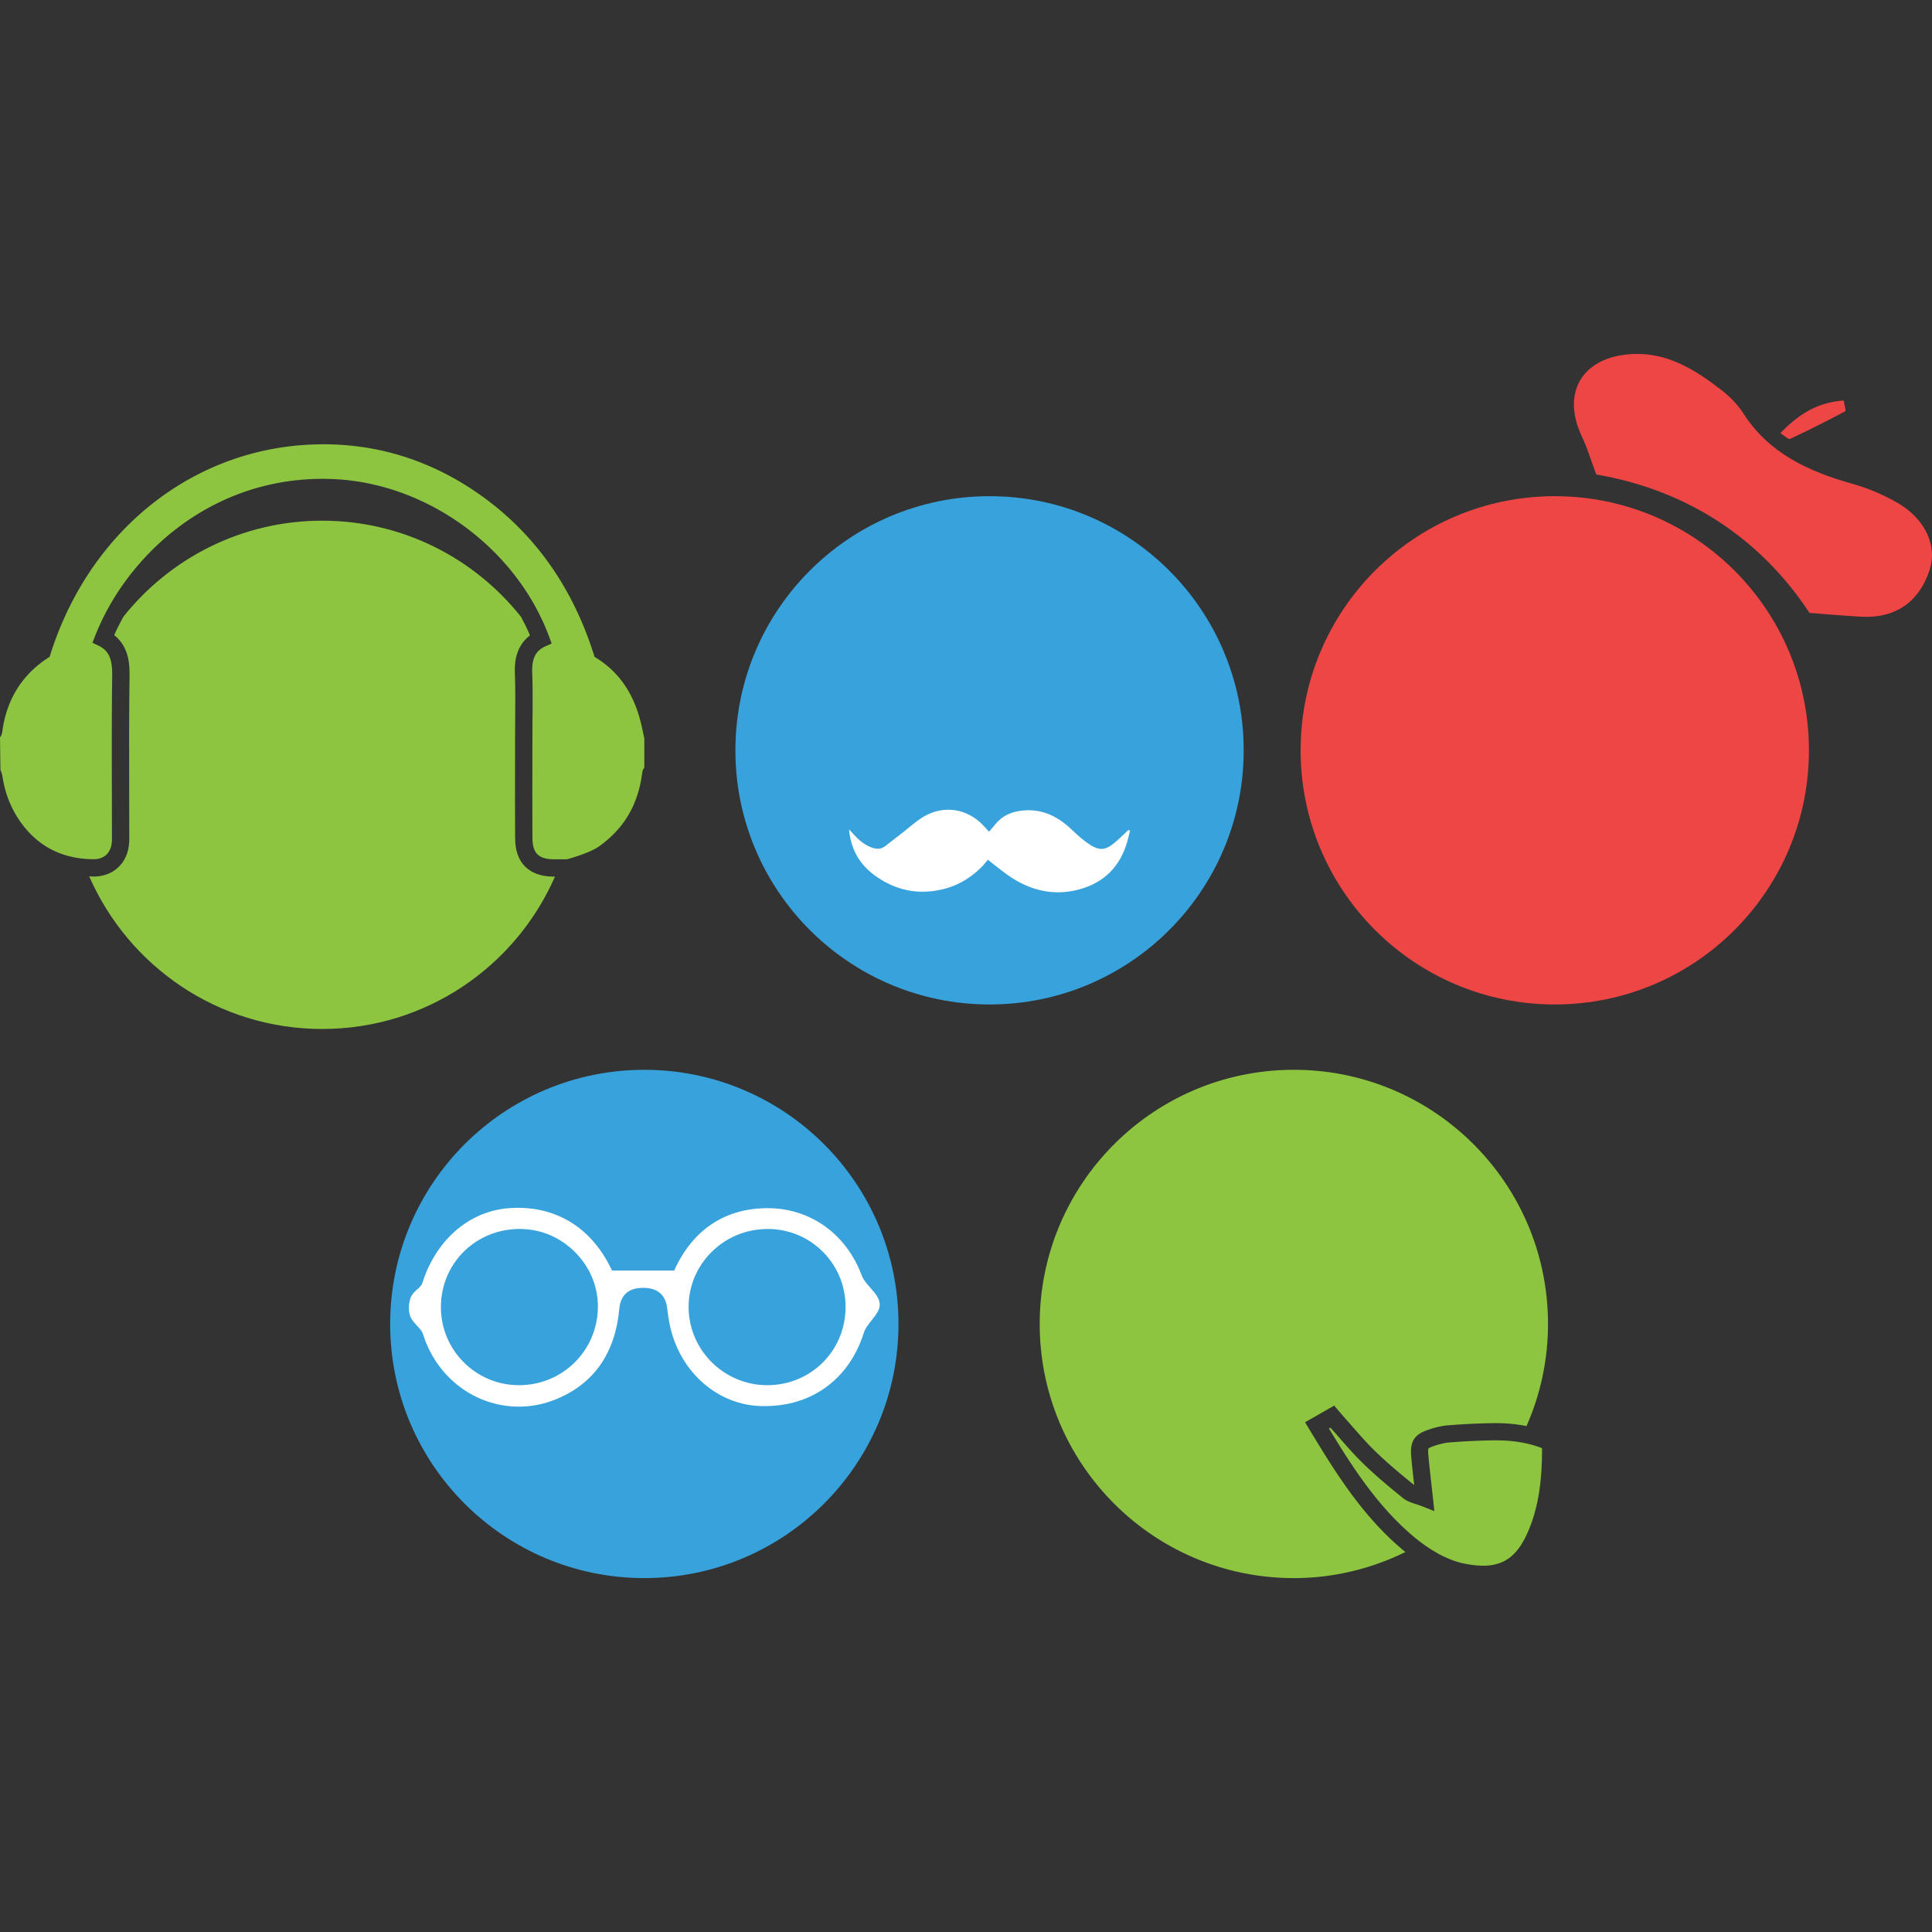 <svg id="Layer_1" xmlns="http://www.w3.org/2000/svg" width="500" height="500" viewBox="0 0 500 500"><rect x="0" y="0" width="500" height="500" fill="#333333" stroke="none"/><path fill="#37A2DB" d="M321.867 194.19c0 36.315-29.444 65.767-65.771 65.767-36.331 0-65.774-29.451-65.774-65.767 0-36.338 29.444-65.778 65.774-65.778 36.327.001 65.771 29.441 65.771 65.778z"/><path fill="#8DC541" d="M155.355 218.804c6.322-4.618 9.847-10.768 10.854-18.853.069-.559.321-.996.542-1.302v-7.532l-.283-1.328c-.222-1.046-.444-2.096-.711-3.131-1.888-7.345-5.593-12.684-11.322-16.309l-.568-.357-.202-.642c-6.03-19.011-17.128-33.701-32.988-43.668-11.318-7.1-23.758-10.703-36.979-10.703l-1.47.021c-31.783.621-58.938 21.951-69.183 54.35l-.195.62-.546.361C5.583 174.757 1.637 181.204.575 189.49A2.716 2.716 0 0 1 0 190.807l.115 8.43c.204.52.433 1.122.54 1.8.617 4.076 2.056 7.824 4.282 11.14 4.503 6.706 10.994 10.137 19.285 10.191 2.803 0 4.556-1.717 4.729-4.596.035-.577.025-1.169.017-1.757l-.02-11.869c-.023-9.689-.047-19.382.086-29.072.054-3.954-.512-6.529-3.566-7.99l-1.544-.739.621-1.587c7.898-20.328 29.184-40.833 58.925-40.833 1.176 0 2.361.032 3.555.101 24.1 1.356 46.776 18.178 55.147 40.901l.595 1.62-1.579.707c-2.584 1.144-3.587 3.146-3.45 6.887.143 3.828.108 7.709.078 11.464a610.932 610.932 0 0 0-.025 4.884l-.011 7.669c-.009 6.273-.018 12.547.021 18.816.027 3.788 1.591 5.357 5.402 5.408l1.168.003 2.347-.003c1.958-.519 6.735-2.016 8.637-3.578z"/><path fill="none" d="M83.376 134.754c20.869 0 39.433 9.747 51.481 24.906-9.401-17.561-28.208-30.036-48.096-31.154a52.801 52.801 0 0 0-3.292-.094c-24.301 0-42.5 14.769-51.536 31.189 12.054-15.128 30.6-24.847 51.443-24.847z"/><path fill="#8DC541" d="M133.314 217c-.04-6.281-.03-12.565-.021-18.845l.011-7.666c0-1.641.013-3.279.027-4.996.029-3.68.059-7.482-.078-11.19-.063-1.786-.244-6.728 3.907-9.867-.68-1.634-1.466-3.214-2.302-4.776-12.048-15.159-30.612-24.906-51.481-24.906-20.844 0-39.389 9.718-51.442 24.848-.867 1.577-1.681 3.171-2.377 4.766 4.065 3.221 3.997 8.2 3.966 10.765-.133 9.523-.112 19.22-.088 28.596v.408l.02 11.811c.011.693.017 1.396-.025 2.093-.316 5.277-4.017 8.816-9.237 8.816-.375-.004-.732-.054-1.106-.065C33.231 250.031 56.39 266.3 83.377 266.3c26.948 0 50.085-16.226 60.248-39.429h-.481c-6.294-.091-9.787-3.591-9.83-9.871z"/><path fill-rule="evenodd" clip-rule="evenodd" fill="#FFF" d="M292.463 214.958c-.347 1.292-.617 2.612-1.046 3.878-2.204 6.565-6.948 10.339-13.546 11.674-6.356 1.292-12.129-.494-17.327-4.228-1.594-1.154-3.116-2.406-4.892-3.777-.497.584-.952 1.205-1.486 1.742-2.586 2.619-5.652 4.618-9.145 5.617-6.47 1.854-12.59.92-18.225-3.008-4.278-2.969-6.604-6.991-7.069-12.226.258.281.527.552.779.837 1.335 1.526 2.783 2.915 4.693 3.716 1.328.562 2.63.761 3.88-.202 1.439-1.111 2.875-2.222 4.318-3.341 1.8-1.392 3.488-2.965 5.417-4.155 5.312-3.283 11.612-2.294 15.824 2.316.404.447.819.895 1.331 1.45.563-.671 1.107-1.285 1.62-1.923 1.861-2.312 4.325-3.319 7.232-3.575 5.127-.461 9.131 1.678 12.685 5.086 1.342 1.288 2.752 2.54 4.285 3.579 2.745 1.854 4.318 1.696 6.844-.472 1.172-1.01 2.269-2.1 3.401-3.149l.427.161z"/><path fill="#37A2DB" d="M232.527 342.646c0 36.312-29.453 65.764-65.778 65.764-36.327 0-65.774-29.451-65.774-65.764 0-36.338 29.447-65.781 65.774-65.781 36.325 0 65.778 29.444 65.778 65.781z"/><path fill="#FFF" d="M225.235 333.256c-.887-1.006-1.804-2.049-2.204-3.127-3.981-10.765-13.312-17.457-24.348-17.457h-.208c-10.972.076-19.262 5.653-23.997 16.137h-16.087c-.13-.257-.307-.624-.489-.981-5.379-10.732-14.971-16.165-26.637-15.115-10.112.931-18.531 8.366-21.98 19.39-.175.56-.734 1.072-1.331 1.605-.639.585-1.302 1.184-1.624 1.977-.631 1.569-.686 3.644-.125 5.036.364.909 1.059 1.663 1.733 2.381.666.722 1.295 1.396 1.53 2.146 3.49 11.237 13.464 18.788 24.821 18.788 3.35 0 6.645-.668 9.796-1.984 9.682-4.048 15.129-11.89 16.188-23.304.335-3.618 2.408-5.451 6.152-5.451h.245c3.582.068 5.603 1.865 6.005 5.335.151 1.317.339 2.594.571 3.803 2.3 11.983 11.764 20.801 23.019 21.425 13.091.667 23.407-6.505 27.319-19.012.332-1.063 1.17-2.11 1.98-3.138 1.127-1.411 2.195-2.753 2.11-4.243-.087-1.541-1.279-2.902-2.439-4.211zm-26.686 25.23c-11.124 0-20.247-9.021-20.338-20.101-.042-5.356 2.031-10.422 5.835-14.26 3.885-3.91 9.076-6.064 14.614-6.064h.191c5.408.04 10.461 2.179 14.226 6.018 3.764 3.842 5.808 8.936 5.755 14.34-.103 11.259-9.014 20.067-20.283 20.067zm-43.818-19.873c-.291 11.146-9.26 19.873-20.427 19.873h-.146c-11.125-.072-20.122-9.188-20.052-20.303.07-11.291 9.033-20.133 20.409-20.133l.352.011c5.372.08 10.429 2.31 14.235 6.273 3.77 3.937 5.768 9.002 5.629 14.279z"/><path fill="#EE4645" d="M468.151 194.19c0 36.315-29.447 65.767-65.774 65.767-36.326 0-65.777-29.451-65.777-65.767 0-36.338 29.451-65.778 65.777-65.778 36.327.001 65.774 29.441 65.774 65.778z"/><g fill-rule="evenodd" clip-rule="evenodd" fill="#EE4645"><path d="M413.113 122.803c-1.447-3.863-2.323-6.894-3.662-9.7-5.512-11.468.015-20.793 12.951-21.479 9.098-.476 16.306 4.069 23.099 9.321 2.146 1.652 4.173 3.716 5.635 5.985 6.645 10.375 16.811 15.043 28.115 18.236 4.139 1.168 8.243 2.878 11.948 5.046 7.132 4.167 10.188 11.118 8.211 17.222-2.717 8.387-8.922 12.662-17.785 12.171-4.019-.216-8.03-.588-13.325-.981-12.775-19.422-31.843-31.842-55.187-35.821z"/><path d="M460.753 112.118c4.949-5.188 9.892-8.012 16.396-8.456.181 1.187.635 2.637.386 2.777a300.765 300.765 0 0 1-14.278 7.15c-.408.195-1.371-.775-2.504-1.471z"/></g><path fill="#8DC541" d="M398.567 374.583c-3.459-1.23-7.186-1.825-11.398-1.825l-.715.003c-3.658.047-7.479.231-11.367.549-1.227.098-2.604.422-4.202.992-1.028.356-1.19.566-1.198.573-.014.021-.147.3-.039 1.584.205 2.355.469 4.704.758 7.254l.808 7.363-3.424-1.35a18.814 18.814 0 0 0-1.385-.473c-1.126-.36-2.287-.729-3.298-1.54-3.182-2.562-6.894-5.631-10.32-8.957-2.153-2.093-4.145-4.357-6.064-6.555-.793-.898-1.583-1.8-2.384-2.691l-.04-.043-.375.213c6.021 9.905 12.925 20.782 22.882 28.772a39.733 39.733 0 0 0 4.029 2.821c.025.015.047.025.072.039.88.545 1.757 1.043 2.622 1.458.21.101.419.177.628.274.689.31 1.386.627 2.074.858.935.324 1.869.584 2.811.771 8.401 1.682 12.976-.509 16.31-8.059 3.254-7.374 3.712-15.147 3.729-21.774.024.024-.055-.099-.514-.257z"/><path fill="#8DC541" d="M338.927 370.034l-1.184-1.955 7.554-4.308 2.355 2.767c.809.895 1.609 1.812 2.414 2.728 1.868 2.128 3.798 4.332 5.825 6.302 3.29 3.193 6.905 6.18 10.008 8.684.025.021.061.043.094.068l-.011-.104c-.296-2.59-.563-4.985-.769-7.381-.321-3.73.815-5.556 4.191-6.735 1.963-.692 3.705-1.093 5.321-1.227 3.989-.32 7.911-.509 11.659-.562l.783-.004c2.799 0 5.407.268 7.893.754a65.445 65.445 0 0 0 5.562-26.413c0-36.338-29.447-65.781-65.771-65.781-36.33 0-65.774 29.443-65.774 65.781 0 36.312 29.444 65.764 65.774 65.764 10.368 0 20.144-2.468 28.87-6.746-11.054-8.984-18.356-21.008-24.794-31.632z"/></svg>